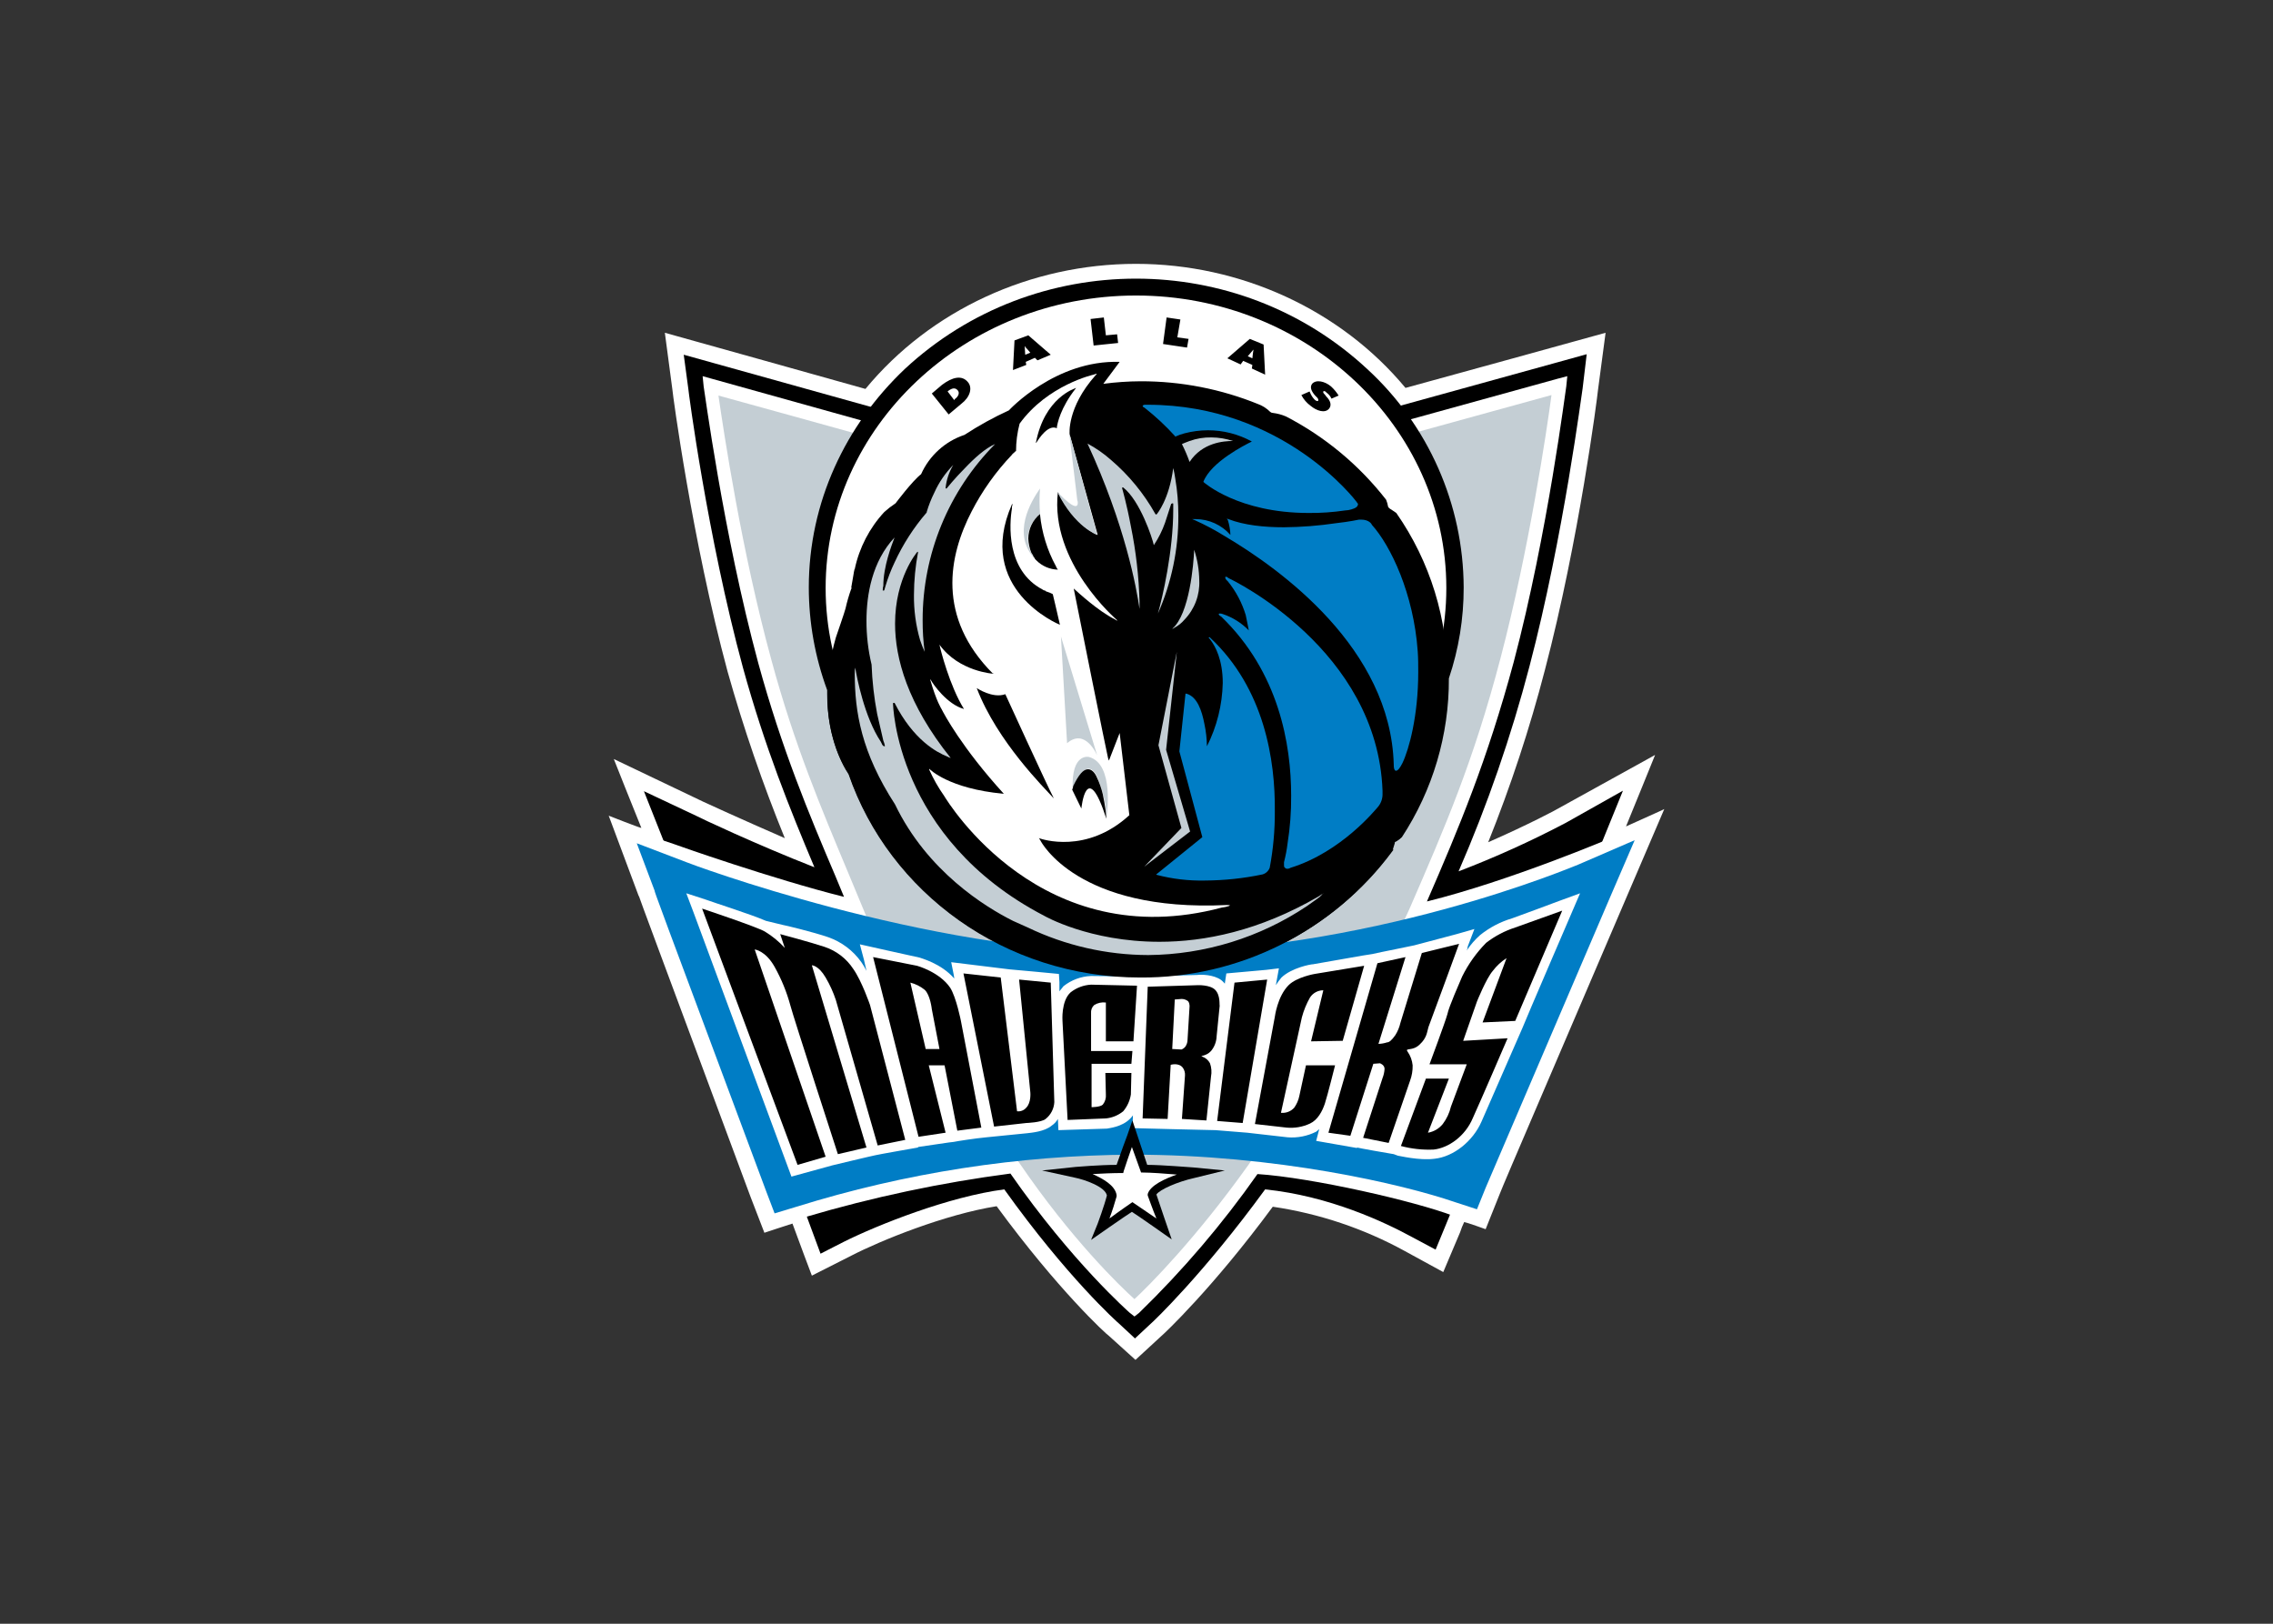 <svg viewBox="0 0 560 400" xmlns="http://www.w3.org/2000/svg" fill-rule="evenodd" clip-rule="evenodd"><rect x="0" y="0" width="560" height="400" fill="#333333" stroke="none"/><path d="M400.6 203.584c1.509-3.647 7.168-17.606 7.168-17.606l-23.894 13.204c-.126.126-7.168 3.898-17.229 8.3 5.552-13.814 10.215-27.97 13.959-42.38 8.426-32.068 12.953-67.405 13.079-68.915l1.886-14.21s-45.021 12.45-49.297 13.582c-15.971-19.241-40.619-30.559-66.399-30.559-26.032 0-50.68 11.444-66.651 30.81-4.401-1.258-49.422-13.833-49.422-13.833l1.886 14.21c0 .503 4.779 36.721 13.582 69.292 3.923 13.919 8.625 27.606 14.085 40.997-10.689-4.653-19.744-8.803-19.995-8.929l-22.133-10.564s5.282 13.33 6.791 16.977c-.377 0-8.048-3.018-8.048-3.018l7.42 19.87v-.126c.503 1.509 3.647 9.935 27.541 74.196l3.395 8.803s5.282-1.761 6.917-2.264c1.258 3.521 4.779 12.827 4.779 12.827l9.683-4.904c7.294-3.773 23.139-10.186 35.841-12.198 15.217 20.75 27.038 31.565 27.666 31.942l6.539 5.911 6.414-5.911c.629-.503 12.576-11.695 27.415-31.816 11.422 1.678 22.453 5.383 32.571 10.941l9.432 5.156 4.15-9.809c.271-.862.608-1.704 1.006-2.515.755.126 5.282 1.761 5.282 1.761l3.521-8.803c.629-1.761 15.971-37.35 30.685-71.807l9.809-22.888c.126 0-9.432 4.276-9.432 4.276z" fill="#fff"/><path d="M385.76 202.703c-8.557 4.504-17.375 8.494-26.409 11.947 7.119-16.377 12.963-33.278 17.48-50.554 8.426-32.068 12.953-68.034 13.079-68.411l1.006-8.426-8.174 2.264s-100.731 27.792-103.623 28.672c-2.892-.755-110.666-30.81-110.666-30.81l1.132 8.426c0 .377 4.653 36.218 13.456 68.663 5.408 19.618 11.57 34.835 17.606 49.171-14.462-5.659-28.798-12.45-28.924-12.576l-13.079-6.162 5.282 13.33c12.827 32.068 19.366 49.674 27.666 72.058l10.564 28.547 5.659-2.892c8.551-4.276 26.032-11.192 39.613-12.953 15.468 21.63 27.792 32.697 28.421 33.2l3.773 3.521 3.773-3.521c.629-.503 13.079-12.324 28.295-33.2 15.845 1.635 29.427 8.048 36.344 11.821l5.659 3.018 2.389-5.785c6.288-15.217 37.35-91.676 37.727-92.431l6.036-14.839-14.085 7.923z"/><path d="M397.078 206.35c-.252.126-25.151 10.689-45.524 15.72 7.923-18.235 14.839-34.709 21.379-58.98 8.426-31.816 12.827-67.531 12.953-67.908l.252-2.515-2.389.629s-103.875 28.672-104.755 28.924c-.755-.252-105.887-29.553-105.887-29.553l.252 2.515c.126.377 4.779 36.092 13.456 68.16 5.785 21.127 12.45 37.098 18.989 52.44 0 0 1.132 2.767 2.138 5.156-17.606-4.401-41.5-12.827-41.751-12.953l-3.395-1.132 1.258 3.27c10.438 27.792 15.845 42.631 21.504 58.477l11.444 31.691 1.509-.503c16.503-4.88 33.364-8.454 50.428-10.689 15.217 21.882 29.301 34.206 29.427 34.331l1.132.88 1.132-.88c10.775-10.463 20.543-21.915 29.175-34.206 13.456.88 38.733 6.665 48.29 10.312l1.509.629.629-1.509c6.288-15.091 38.733-89.413 38.984-90.042l1.635-3.898-3.773 1.635z" fill="#fff"/><path d="M345.895 226.848l1.383-3.018c8.803-20.247 15.72-36.218 22.385-61.621 7.042-26.786 11.444-56.339 12.576-64.89-4.653 1.258-102.743 28.295-102.743 28.295l-.503.126s-97.21-27.038-101.988-28.295c1.258 8.677 5.659 38.23 13.079 65.268 5.659 20.876 12.324 36.595 18.738 51.937l4.653 11.192 37.098 59.86.629.88c12.701 18.612 24.648 30.182 28.295 33.451 3.521-3.27 15.091-14.839 28.169-33.2l.503-.755 37.727-59.231z" fill="#c4ced4"/><path d="M209.073 190.505c-1.006-1.383-5.282-8.174-5.282-19.492v-1.006c-2.986-8.093-4.519-16.65-4.527-25.277 0-21.001 9.054-39.991 23.642-53.824 31.939-29.683 81.996-29.683 113.935 0 15.074 13.836 23.697 33.363 23.768 53.824.017 7.61-1.216 15.173-3.647 22.385.067 13.889-3.957 27.493-11.57 39.11-.456.436-.963.815-1.509 1.132h-.126c-.126.126-.126.126-.126.377 0 0-.252.88-.503 1.635l.252-.126-.377.503c-14.501 19.571-37.515 31.079-61.872 30.936-33.577.126-61.998-21.001-72.058-50.177z"/><path d="M388.778 213.015c-.503.126-51.309 22.007-109.66 21.756-51.309-.252-109.534-22.133-110.037-22.385l-12.198-4.653 4.401 11.695c0 .377 0 .377 27.541 74.196l2.012 5.282 5.408-1.635c26.793-8.355 54.682-12.678 82.748-12.827 35.589 0 66.651 7.294 79.478 11.695l5.408 1.761 2.138-5.282c.88-2.012 18.863-44.015 30.81-71.933l5.911-13.707-13.959 6.036z" fill="#007dc5"/><path d="M389.281 220.058l-5.156 1.886s-11.444 4.276-11.57 4.276c-2.886.854-5.577 2.264-7.923 4.15-1.246 1.113-2.345 2.381-3.27 3.773.141-.319.226-.659.252-1.006l1.635-4.276-4.401 1.258-10.438 2.767c-1.006.252-8.174 1.635-10.312 2.138l-2.389.377-12.198 2.138c-.629 0-5.282.88-7.797 3.27-.502.598-.963 1.228-1.383 1.886l.755-4.15-3.144.377-9.809.88-.377 2.515c-.261-.324-.556-.619-.88-.88-1.886-1.383-5.03-1.383-5.911-1.258l-14.462.377-11.695-.126c-2.473.095-4.852.977-6.791 2.515l-1.006 1.258v-2.264l-.126-2.012s-11.821-1.132-12.198-1.132l-14.336-1.761.629 3.144.126.88c-3.27-3.773-8.3-5.03-8.551-5.156-.126 0-14.713-3.27-14.713-3.27l1.006 3.773.629 2.767c-.364-.744-.784-1.459-1.258-2.138-2.019-2.853-4.876-5.006-8.174-6.162-3.647-1.258-10.941-3.018-11.192-3.018l-4.15-1.006c-3.773-1.635-12.198-4.276-14.965-5.282l-4.653-1.509 1.761 4.653 24.145 65.142s9.557-2.641 10.061-2.767c0 0 9.935-2.389 10.689-2.515.377-.126 10.438-1.886 10.438-1.886v-.126c2.767-.377 8.3-1.258 8.803-1.258.503-.126 5.282-.88 8.048-1.132l10.061-1.006c1.006-.126 4.276-.377 6.036-1.886.627-.416 1.144-.977 1.509-1.635l.126 2.767 11.947-.377c.503-.126 3.647-.377 5.659-2.389.282-.266.534-.561.755-.88l-.126 3.144s9.18.252 9.683.252l10.815.252 7.797.629 9.935 1.132c2.429.192 4.866-.287 7.042-1.383l.755-.629-.755 2.892 10.061 1.761v-.126c.377.126 7.42 1.383 9.054 1.635l1.006.377c.252 0 5.282 1.258 9.054.755 4.653-.503 9.432-4.276 11.57-9.18l10.061-23.013c.126-.503 14.21-33.2 14.21-33.2z" fill="#fff"/><path d="M299.869 276.145l6.288.503 6.036-35.338-8.048.755-4.276 34.08zM326.026 243.951l-3.018 12.576 7.797-.126 5.282-18.486-12.198 2.012s-4.401.755-6.414 2.767c-2.767 2.767-3.395 7.797-3.395 7.797l-4.904 26.409 7.797.88c1.984.185 3.98-.161 5.785-1.006 1.886-.88 3.018-3.018 3.647-4.904.629-1.886 2.515-9.432 2.515-9.432h-7.168l-1.635 7.545c-.213 1.042-.641 2.027-1.258 2.892-.824.92-2.041 1.389-3.27 1.258l5.156-23.516c.455-1.716 1.131-3.364 2.012-4.904.72-1.102 1.953-1.766 3.27-1.761zM339.608 257.156l6.665-21.379-6.917 1.509-12.073 41.751 5.408.755 5.659-17.732 1.635-.126s1.132.377 1.132 1.383c-.048.777-.218 1.541-.503 2.264l-4.779 14.713 6.288 1.258 5.282-15.342c.445-1.207.658-2.487.629-3.773-.121-1.221-.553-2.39-1.258-3.395-.704-1.005 1.258 0 3.018-1.761 1.761-1.635 1.761-3.018 2.138-4.276.503-1.258 7.545-20.498 7.545-20.498l-9.18 2.264-5.282 17.229c-.244 1.07-.67 2.091-1.258 3.018-.88 1.258-1.509 1.761-2.012 1.761-.691.228-1.411.355-2.138.377zM371.173 236.029l-5.911 15.845 8.048-.377 11.57-27.163-11.57 4.15c-2.59.833-5.016 2.11-7.168 3.773-2.399 2.434-4.394 5.237-5.911 8.3-.629 1.509-3.27 7.42-3.647 9.306-.503 1.886-4.401 12.324-4.401 12.324h9.18l-3.898 10.438c-.369 1.549-1.053 3.005-2.012 4.276-.917 1.131-2.213 1.891-3.647 2.138l5.156-13.33h-5.659l-6.162 16.6c2.622.7 5.336.998 8.048.88 3.647-.377 7.797-3.27 9.683-7.797 2.012-4.401 8.551-19.618 8.551-19.618l-10.941.629 3.395-9.683s2.264-5.659 3.898-7.545c.936-1.241 2.087-2.306 3.395-3.144zM172.98 223.83l23.516 63.13 6.917-2.012-17.48-51.057s2.641.252 4.904 4.276c1.685 3.014 2.995 6.224 3.898 9.557.629 2.515 11.695 36.595 11.695 36.595l7.042-1.635-13.456-44.895s1.635 0 3.395 3.018c1.033 1.749 1.877 3.604 2.515 5.533l10.312 35.841 6.791-1.383-8.677-33.2s-2.012-5.911-4.15-8.929c-1.673-2.542-4.154-4.449-7.042-5.408-3.395-1.132-10.941-3.144-10.941-3.144l1.132 3.395c-1.436-1.568-3.087-2.923-4.904-4.024-1.886-1.132-15.468-5.659-15.468-5.659zM228.062 258.413l-3.773-16.348c1.288.324 2.49.924 3.521 1.761 1.383 1.258 1.761 4.779 1.761 4.779l1.886 9.809h-3.395zm7.797 20.121l5.911-.755-5.03-26.283s-1.132-5.785-2.641-8.174c-2.641-3.898-8.174-5.408-8.174-5.408l-10.815-2.138 11.192 44.266 6.665-1.006-4.15-16.6h3.898l3.144 16.097zM237.368 239.801l7.545 37.727 7.923-.88s3.773-.126 4.779-1.006c1.279-1.008 2.059-2.524 2.138-4.15l-.88-29.427-7.797-.755 2.767 27.792s.252 2.515-1.006 3.773c-.555.658-1.41.99-2.264.88l-4.024-32.948-9.18-1.006zM263.022 275.893l9.432-.377c1.568-.152 3.056-.765 4.276-1.761.999-1.183 1.652-2.62 1.886-4.15l.126-5.282h-6.414l.126 5.282c.082.904-.189 1.806-.755 2.515-.629.629-2.767.629-2.767.629v-10.689h9.809l.252-3.144h-10.186v-9.306c-.073-.75.205-1.494.755-2.012.86-.541 1.884-.764 2.892-.629v9.557h6.791l.88-13.707-11.318-.252c-1.831.096-3.588.755-5.03 1.886-2.389 2.138-2.012 7.042-2.012 7.042l1.258 24.397zM293.078 247.85l-.503 8.3c-.006.582-.181 1.15-.503 1.635-.25.348-.602.611-1.006.755l-2.264-.126.629-12.198 1.635-.126c.488-.013.969.118 1.383.377.629.252.629 1.383.629 1.383zm6.288-4.024c-1.258-1.258-4.276-1.132-4.276-1.132l-12.324.377-1.258 32.445 6.162.126.755-13.33s2.012-.629 3.018.755c.378.552.556 1.219.503 1.886l-.755 10.689 6.036.377 1.132-10.815c.207-1.093.121-2.222-.252-3.27-.399-.764-1.073-1.349-1.886-1.635-.813-.286.88 0 2.138-1.383.855-1.027 1.342-2.311 1.383-3.647l.755-7.545c-.126 0 .252-2.515-1.132-3.898zM294.084 290.23l7.671-1.886-7.797-.755c-.377 0-7.671-.629-11.318-.629l-3.647-10.941-1.258 3.647c-.126.252-1.761 4.779-2.641 7.294-4.276 0-9.935.503-10.061.503l-8.3.88 8.048 1.761c2.515.503 7.545 2.264 7.923 4.401-.629 2.515-2.264 6.917-2.264 6.917l-1.635 4.024s8.803-6.162 10.061-6.917c1.258.755 9.809 6.791 9.809 6.791s-3.521-10.186-3.773-11.067c.88-1.258 5.282-3.144 9.18-4.024z"/><path d="M282.766 294.128c.629-2.138 4.276-3.773 7.168-4.779-2.892-.252-6.539-.503-8.426-.503h-.377s-1.509-4.15-2.264-6.288c-.629 1.886-1.635 4.653-2.012 5.911l-.126.503h-.503c-2.012 0-4.904.126-7.042.252 2.515 1.132 5.533 2.767 5.911 5.156v.377c-.377 1.383-1.132 3.773-1.761 5.408 2.012-1.509 5.659-4.024 5.659-4.024s3.898 2.641 5.911 4.024c-.88-2.138-2.138-5.659-2.138-5.659v-.377zM203.413 144.855c0-39.739 34.331-72.058 76.46-72.058 42.128 0 76.46 32.319 76.46 72.058 0 39.613-34.206 71.933-76.46 71.933-42.128 0-76.46-32.319-76.46-71.933z" fill="#fff"/><path d="M233.721 102.098l3.144-2.641c2.138-1.635 2.767-3.898 1.635-5.282-1.509-1.886-3.898-1.258-6.414.629l-2.515 2.138 4.15 5.156zm-.252-5.659l.126-.126c1.006-.755 1.761-.88 2.389-.126.503.629.126 1.509-.755 2.138l-.126.252-1.635-2.138zM252.71 89.145l2.264-1.006.629.629 3.27-1.383-5.533-4.779-3.395 1.258-.377 7.294 3.27-1.258-.126-.755zm-.126-1.761l-.126-2.012v-.126c.171.281.384.536.629.755l.755.88-1.258.503zM268.681 78.582l3.27-.377.503 4.401 2.767-.252.252 2.138-6.036.629-.755-6.539zM287.419 78.204l3.395.503-.755 4.401 2.767.377-.377 2.138-5.911-.88.88-6.539zM306.282 88.894l2.264 1.006-.126.88 3.27 1.509-.377-7.42-3.395-1.383-5.533 4.779 3.27 1.509.629-.88zm1.132-1.132l1.383-1.635v.126l-.126.88-.126 1.132-1.132-.503zM322.631 96.439l.126.252c.256.657.64 1.255 1.132 1.761.252.252.755.503.88.252.126-.252-.126-.629-.252-.755l-.503-.503c-.88-1.006-1.383-2.012-.755-2.892 1.006-1.132 3.144-.629 4.653.629.73.663 1.366 1.425 1.886 2.264l-1.761.755c-.268-.612-.704-1.135-1.258-1.509-.126-.252-.629-.503-.755-.252-.126.252.126.503.377.755l.377.503c1.006 1.006 1.383 2.138.629 3.018-1.006 1.132-3.018.503-4.527-.755-.946-.696-1.721-1.599-2.264-2.641l2.012-.88zM344.009 126.369c-.503-.377-1.509-1.006-1.509-1.006-.205-.125-.378-.298-.503-.503-.099-.605-.267-1.196-.503-1.761-6.642-8.529-15.051-15.523-24.648-20.498-1.042-.451-2.143-.747-3.27-.88-.233-.005-.457-.094-.629-.252-.82-.827-1.806-1.47-2.892-1.886-9.223-3.756-19.091-5.678-29.05-5.659-3.071.017-6.136.227-9.18.629l4.024-5.408c-15.845-.503-27.289 11.947-27.289 11.947-3.793 1.736-7.449 3.755-10.941 6.036-4.76 1.588-8.641 5.103-10.689 9.683-2.138 1.635-6.288 7.168-6.288 7.168-.973.646-1.897 1.359-2.767 2.138-3.661 3.949-6.182 8.817-7.294 14.085-.096.101-.143.239-.126.377-.126.377-.126.88-.252 1.383l-.503 2.892.126-.126c.006.137-.039.271-.126.377-.56 1.563-1.022 3.159-1.383 4.779-.126.629-2.389 7.168-2.389 7.168-5.659 19.87 1.886 31.816 3.144 33.703 10.061 29.175 38.481 50.051 71.807 50.051 24.363.17 47.389-11.343 61.872-30.936.272-.596.442-1.233.503-1.886.026-.255.165-.485.377-.629 1.006-.503 1.383-.88 1.383-1.006 7.611-11.617 11.637-25.221 11.57-39.11.18-14.6-4.219-28.897-12.576-40.871z"/><path d="M249.315 112.033c.126-.252.377-.377.503-.503l.377-.377h.126c.003-2.292.3-4.574.88-6.791 6.917-9.557 18.235-12.073 18.235-12.073 1.383-.503.503.126.503.126-7.168 8.048-6.414 14.588-6.414 14.588l6.917 24.774s-5.533-2.012-9.809-10.564c-2.012 17.354 14.462 31.439 14.462 31.439.629.629-.503-.126-.503-.126-4.024-2.012-8.803-6.414-10.061-7.545.252 1.383 8.3 41.374 8.426 41.625.045.263.13.518.252.755l2.641-6.791 2.389 20.247c-10.564 9.683-21.63 5.911-22.259 5.659.137.202.263.412.377.629.114.217 9.054 17.606 45.901 15.845 0 0 .88 0 .755.126-.096.009-.187.054-.252.126-.572.185-1.162.312-1.761.377-44.392 11.821-67.405-25.906-68.411-27.541-1.417-2.017-2.638-4.165-3.647-6.414 0-.126 0-.377.126-.126 0 0 4.653 4.779 18.109 6.036h.126c-10.312-11.318-14.713-19.618-15.342-20.876 0 0-1.258-1.886-2.767-7.168 0 0 .126-.252.126 0 .503 1.006 4.024 6.036 8.174 7.168-3.521-5.659-5.785-14.588-6.036-15.845 4.779 6.665 13.33 7.168 13.33 7.168v-.003c0-.067-.056-.123-.124-.123h-.002v.126c-13.959-13.959-10.941-29.05-5.282-39.991 2.628-5.104 5.973-9.804 9.935-13.959z" fill="#fff"/><path d="M291.066 203.961l-9.18 9.557 11.318-8.677-5.911-20.121 2.641-24.145-4.527 23.013 5.659 20.373zM288.802 154.916c.189-.031.365-.119.503-.252.961-.501 1.815-1.184 2.515-2.012 2.494-2.588 3.814-6.093 3.647-9.683-.038-2.564-.461-5.108-1.258-7.545-.126 3.395-1.132 15.845-5.408 19.492zM293.078 113.793c3.144-4.779 8.426-5.156 10.689-5.156-1.704-.568-3.486-.866-5.282-.88-1.841-.039-3.674.26-5.408.88-1.006.377-1.635.629-1.886.755.72 1.426 1.35 2.897 1.886 4.401zM285.029 126.621l.126-.126-.126.126zm3.898-2.641h.003c.067 0 .123.056.123.123v1.386c0 10.312-2.641 21.63-3.773 25.654 3.352-7.606 5.066-15.834 5.03-24.145.008-3.034-.244-6.064-.755-9.054-.121-.889-.288-1.77-.503-2.641-1.006 7.797-4.024 11.318-4.024 11.318l-.126.126c-.126 0-.126 0-.252-.126-2.834-5.053-6.537-9.566-10.941-13.33-1.766-1.56-3.708-2.911-5.785-4.024 9.306 20.121 12.073 35.589 12.827 40.745v-1.761c-.172-6.254-.887-12.481-2.138-18.612-1.006-5.408-2.138-9.306-2.138-9.306v-.252h.252c4.15 3.27 7.168 12.45 7.545 14.21 1.149-1.722 2.078-3.581 2.767-5.533.755-2.389 1.509-4.653 1.509-4.653l.377-.126zM210.582 165.857c0 9.557 1.635 19.492 9.935 32.319 7.923 16.474 22.259 25.277 29.05 28.672 2.264 1.006 3.647 1.635 3.647 1.635 9.264 4.444 19.404 6.765 29.679 6.791 13.935-.118 27.533-4.316 39.11-12.073 2.012-1.383 3.144-2.264 3.144-2.264l.88-.88c0 .126-.252.252-.377.252l-.755.503c-14.713 8.551-28.169 11.192-39.236 11.192-17.354 0-28.421-6.414-28.421-6.414-36.721-19.115-37.224-52.315-37.224-52.315v-.003c0-.067.056-.123.123-.123h.255c4.653 9.18 10.438 12.198 12.953 13.204.28.156.574.283.88.377-10.689-13.33-13.707-24.648-13.707-33.074 0-11.318 5.408-17.606 5.408-17.606l.126-.126h.002c.068 0 .124.056.124.124v.002c-.657 3.44-.993 6.935-1.006 10.438-.05 3.784.458 7.556 1.509 11.192.324.984.701 1.95 1.132 2.892-.347-2.584-.516-5.19-.503-7.797-.018-16.248 6.407-31.858 17.857-43.386-2.389 1.006-5.156 3.521-7.42 5.911-2.515 2.515-4.527 5.03-4.527 5.03h-.126c-.126 0-.126 0-.126-.126.203-2.003.848-3.935 1.886-5.659-1.942 1.969-3.518 4.268-4.653 6.791-.765 1.535-1.396 3.134-1.886 4.779v.126c-3.207 3.716-5.874 7.865-7.923 12.324-.912 1.906-1.668 3.883-2.264 5.911l-.252.88s0 .126-.252.126-.126-.126-.126-.252v-.126c.006-.256.049-.51.126-.755 0-4.779 2.012-9.935 2.767-11.947-5.533 5.911-6.917 14.085-6.917 20.498-.012 3.642.41 7.273 1.258 10.815.15 4.095.612 8.173 1.383 12.198.88 3.773 1.509 6.539 1.509 6.539.176.402.303.825.377 1.258v.126h-.126c-.252 0-.252-.126-.377-.252-.126 0-.126-.126-.252-.377l-.252-.503c-4.024-6.036-5.911-15.845-6.288-18.235-.104.454-.147.919-.126 1.383z" fill="#c4ced4"/><path d="M334.2 123.602s-17.857-23.894-51.434-23.894h-.755c-.197.004-.381.096-.503.252 0 .252.252.377.503.503 2.708 2.132 5.233 4.487 7.545 7.042v.126l.126-.126c.689-.314 1.404-.567 2.138-.755 1.888-.495 3.832-.748 5.785-.755 3.78.002 7.498.954 10.815 2.767-1.761.88-10.061 5.03-11.947 9.935l.126.126s8.426 7.545 25.78 7.545c3.03.028 6.057-.182 9.054-.629.512-.012 1.021-.096 1.509-.252.755-.252 1.635-.503 1.635-1.383-.148-.15-.275-.32-.377-.503zM298.108 157.054c-.126-.126-.252-.126-.252 0-.126 0-.126.126 0 .126.185.194.354.405.503.629 1.006 1.383 2.892 4.653 2.892 10.438-.121 5.423-1.452 10.752-3.898 15.594-.025-1.861-.236-3.714-.629-5.533-.629-3.27-1.761-6.665-4.401-7.42h-.252l-1.509 14.21 5.659 21.127-11.192 9.054c-.126 0-.126 0-.126.126v.002c0 .068.056.124.124.124h.002c3.858 1.004 7.836 1.47 11.821 1.383 4.776-.024 9.537-.529 14.21-1.509.81-.238 1.463-.845 1.761-1.635.869-4.602 1.29-9.277 1.258-13.959.126-12.45-2.515-30.182-15.971-42.757zM316.594 213.77c-.252-.126-.252-.377-.252-.755v-.629c.397-1.53.692-3.084.88-4.653.618-3.867.913-7.779.88-11.695 0-12.701-3.018-30.433-17.229-44.14-.068-.068-.156-.112-.252-.126l-.377-.377c.014-.095.058-.183.126-.252h.252c.216.001.43.044.629.126 2.429.808 4.629 2.188 6.414 4.024-.126-.629-.377-2.012-.755-3.773-.914-3.027-2.408-5.846-4.401-8.3l-.377-.377c-.126-.252-.252-.252-.252-.503v-.252h.252c.126 0 .252.126.629.377.88.377 36.595 17.606 37.853 52.315v.629c.066 1.294-.387 2.562-1.258 3.521-.377.377-8.803 10.941-21.379 14.839-.226.147-.486.233-.755.252-.126 0-.503 0-.629-.252zM343.38 188.367c-.755-28.672-27.918-48.165-41.5-56.213-2.42-1.513-4.94-2.859-7.545-4.024l-.629-.252h.88c3.276.014 6.393 1.435 8.551 3.898-.041-1.239-.253-2.466-.629-3.647l-.252-.377.377.126c3.898 1.509 8.803 2.012 13.707 2.012 4.294-.04 8.58-.376 12.827-1.006 3.395-.377 5.659-.88 5.659-.88h.503c2.012 0 2.641 1.132 2.641 1.258 4.653 5.156 10.312 16.977 11.318 31.188.126 1.761.126 3.521.126 5.156 0 10.689-2.264 18.989-3.898 22.385-.629 1.258-1.132 1.886-1.635 1.886-.377-.126-.503-.629-.503-1.509z" fill="#007dc5"/><path d="M265.034 95.685l.126-.126c-.377.126-7.797 2.389-9.935 13.456 0 0 0 .252.126 0 .629-1.006 2.892-4.527 5.03-3.521v-.252c.126-.88.88-4.779 4.653-9.557zM259.501 196.415c-1.635-3.144-11.821-25.403-11.821-25.403-3.144 1.132-7.042-1.509-7.042-1.509 5.03 13.204 16.851 24.774 18.738 26.912.252.377.252.252.252.252-.126 0-.126-.252-.126-.252zM249.315 124.231c-9.18 20.876 11.444 29.553 11.821 29.679l-1.132-4.904-.629-2.641c-.479-.263-.985-.474-1.509-.629-.126 0-.252-.126-.377-.252-.233-.005-.457-.094-.629-.252-9.054-4.779-8.174-16.223-7.545-19.995v-.377c.085-.242.128-.498.126-.755l-.126.126z"/><path d="M262.896 183.085l-1.509-26.283 8.929 29.301s-2.892-6.917-7.42-3.018zM270.316 131.777l-6.791-24.774v.503l1.886 15.72c.086.198.129.413.126.629 0 .88-.503 2.012-4.779-2.389-.126-.252-.252-.252-.252-.252 4.276 8.677 9.809 10.564 9.809 10.564zM254.093 136.304c-.573-1.131-.874-2.38-.88-3.647.048-2.298 1.107-4.462 2.892-5.911l.126-.126c-.163-2.093-.163-4.195 0-6.288-2.264 3.27-7.042 11.192-1.258 17.354-.126-.126-.252-.252-.252-.377-.226-.325-.437-.66-.629-1.006z" fill="#c4ced4"/><path d="M260.13 139.448c-2.135-3.931-3.459-8.25-3.898-12.701v-.126c-1.808 1.485-2.868 3.697-2.892 6.036.046 1.208.301 2.4.755 3.521.263.345.475.726.629 1.132.126 0 .252.252.252.377l.377.377c1.401 1.408 3.296 2.221 5.282 2.264-.22-.26-.391-.559-.503-.88z"/><path d="M268.304 186.481s-4.401-1.132-4.024 7.923c.026-.267.112-.525.252-.755 1.258-3.018 2.515-4.15 3.647-4.276.88 0 1.635.88 2.138 2.012.555 1.35 1.018 2.737 1.383 4.15.359 1.19.612 2.411.755 3.647.115.791.157 1.591.126 2.389v.126c.126-1.006 2.012-13.456-4.276-15.217z" fill="#c4ced4"/><path d="M272.579 201.697c-.126-1.132-.126-1.886-.252-2.515-.126-1.006-.377-2.264-.629-3.521-.35-1.474-.856-2.908-1.509-4.276-.503-1.132-1.258-1.886-2.138-1.886-1.132 0-2.264 1.258-3.647 4.15-.025.307-.11.607-.252.88l2.264 4.653s1.258-12.701 6.162 2.515z"/></svg>